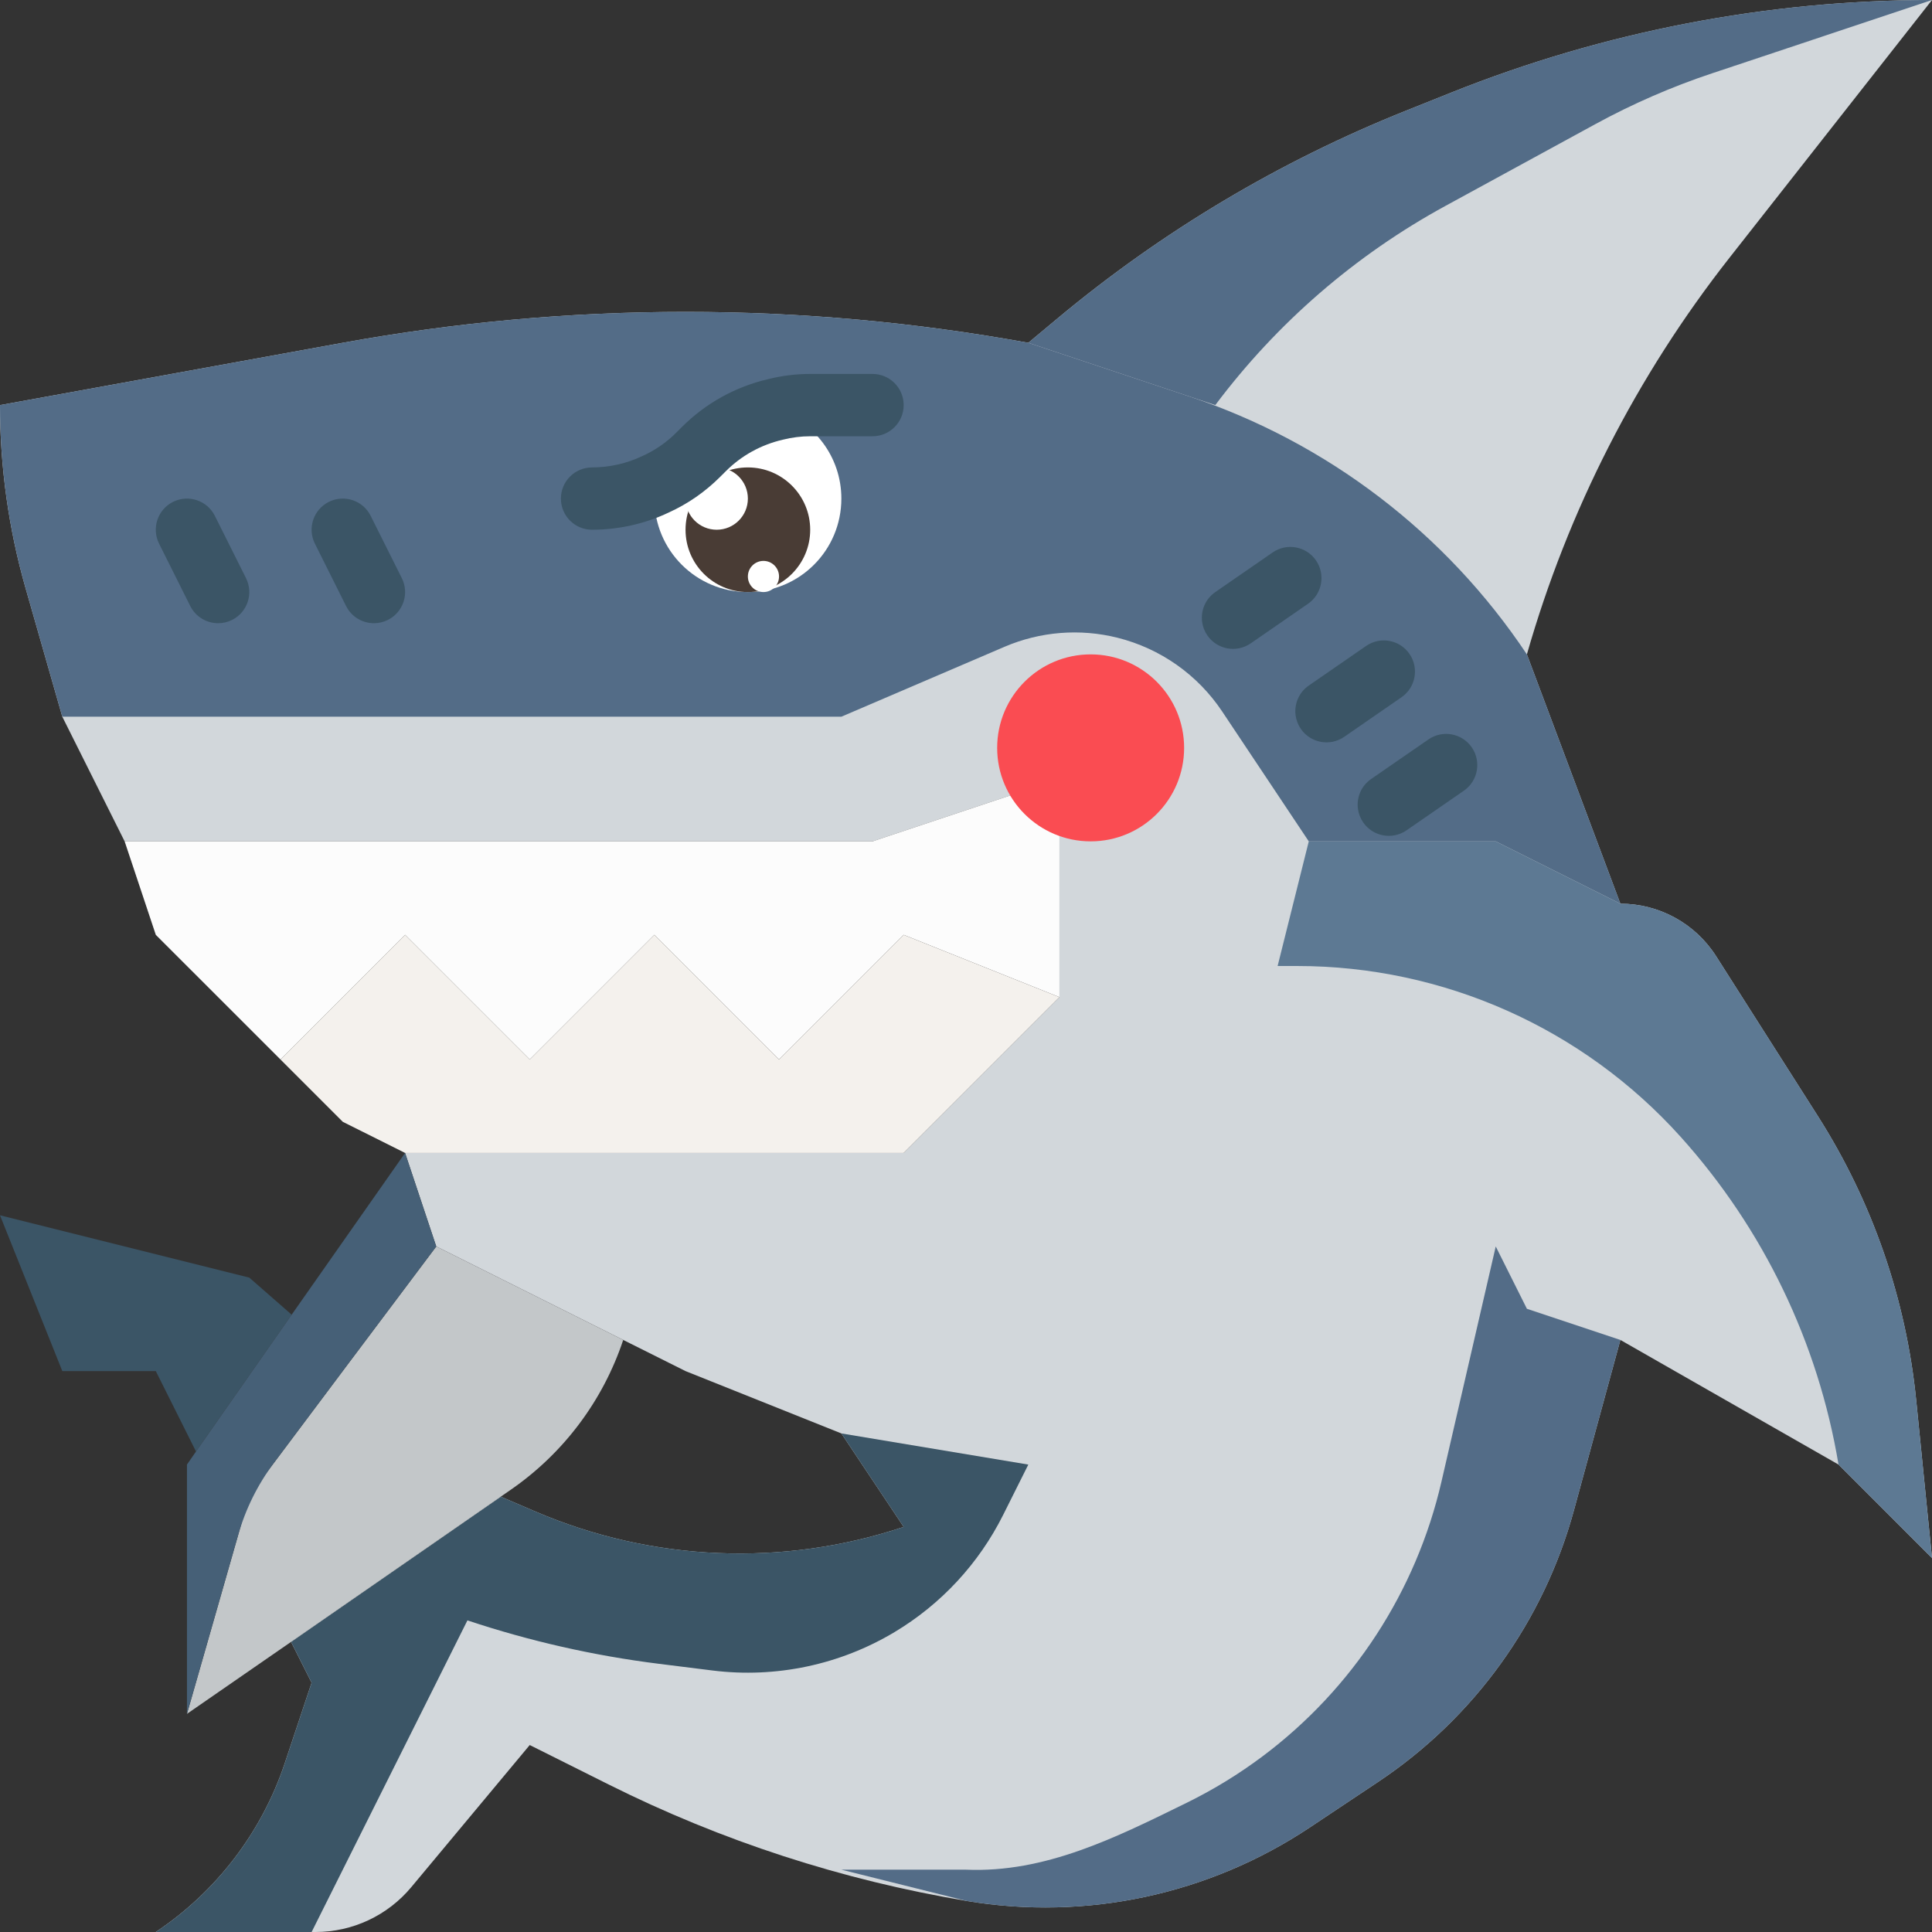 <svg height="512pt" viewBox="0 0 512 512" width="512pt" xmlns="http://www.w3.org/2000/svg"><rect x="0" y="0" width="512" height="512" fill="#333333" stroke="none"/><path d="m77.297 348.406-25.355 36.254-10.652-21.305h-24.773l-16.516-41.289 66.066 16.516zm0 0" fill="#3b5566"/><path d="m507.816 371.078 4.184 41.824-24.773-24.773-57.809-33.031-12.316 45.156c-8.031 29.457-26.449 55.008-51.852 71.945l-18.094 12.062c-26.73 17.82-59.242 24.797-90.934 19.516-32.996-5.5-64.984-15.902-94.902-30.859l-20.934-10.465-31.387 37.66c-6.273 7.531-15.57 11.887-25.375 11.887h-42.336c16.059-10.703 28.09-26.457 34.191-44.762l7.102-21.305-5.453-10.816 55.578-38.48 9.223 3.953c30.926 13.25 65.637 14.695 97.555 4.055l-16.516-24.773-41.293-16.516-66.062-33.031-8.258-24.777h132.129l41.289-41.289v-57.805l-49.547 16.516h-198.195l-16.516-33.035-9.711-33.984c-4.516-15.801-6.805-32.156-6.805-48.594l90.84-16.516c60.066-10.922 121.609-10.922 181.676 0l7.797-6.5c27.66-23.051 58.781-41.602 92.211-54.977l12.07-4.828c40.523-16.207 83.766-24.535 127.406-24.535l-53.695 68.34c-24.527 31.219-42.754 66.906-53.66 105.078l24.773 66.066c10.289 0 19.859 5.254 25.383 13.934l26.949 42.348c14.461 22.723 23.387 48.516 26.066 75.312zm0 0" fill="#d2d7db"/><path d="m41.289 247.742 33.035 33.031 33.031-33.031 33.031 33.031 33.031-33.031 33.035 33.031 33.031-33.031 41.289 16.516v-57.805l-49.547 16.516h-198.195zm0 0" fill="#fcfcfc"/><path d="m107.355 305.547-16.516-8.258-16.516-16.516 33.031-33.031 33.031 33.031 33.031-33.031 33.035 33.031 33.031-33.031 41.289 16.516-41.289 41.289zm0 0" fill="#f4f1ed"/><path d="m429.418 355.098-24.773-8.258-8.258-16.516-14.387 62.344c-6.707 29.066-23.477 54.828-47.344 72.727-6.34 4.754-13.082 8.883-20.133 12.344-18.867 9.266-37.523 18.637-58.523 17.746h-33.031l33.254 8.297c31.691 5.281 64.203-1.699 90.934-19.52l18.094-12.062c25.402-16.934 43.82-42.488 51.852-71.941zm0 0" fill="#536c87"/><path d="m16.516 189.934h206.453l43.234-18.527c9.453-4.051 19.973-4.895 29.953-2.398 11.355 2.84 21.25 9.809 27.742 19.551l22.941 34.41h49.547l33.031 16.516-24.773-66.066c-21.41-32.113-52.91-56.172-89.527-68.379l-42.602-14.199c-60.066-10.922-121.609-10.922-181.676 0l-90.84 16.516c0 16.434 2.289 32.789 6.805 48.594zm0 0" fill="#536c87"/><path d="m272.516 388.129-6.664 13.324c-6.434 12.871-16.406 23.641-28.746 31.043-14.512 8.707-31.52 12.297-48.312 10.199l-14.234-1.777c-17.234-2.156-34.211-6.008-50.688-11.5l-41.289 82.582h-41.293c16.059-10.703 28.09-26.457 34.191-44.762l7.102-21.305-5.453-10.816 55.578-38.48 9.223 3.953c30.926 13.25 65.637 14.695 97.555 4.055l-16.516-24.773zm0 0" fill="#3b5566"/><path d="m346.84 222.969h49.547l33.031 16.516c10.289 0 19.859 5.254 25.383 13.934l26.949 42.348c14.461 22.723 23.387 48.516 26.066 75.316l4.184 41.82-24.773-24.773c-5.395-32.359-19.918-62.504-41.863-86.887-25.918-28.797-62.844-45.242-101.59-45.242h-5.191zm0 0" fill="#5d7993"/><path d="m322.066 107.355c16.324-21.77 37.133-39.777 61.02-52.805l39.738-21.676c9.883-5.391 20.223-9.891 30.902-13.449l58.273-19.426c-43.641 0-86.883 8.328-127.402 24.535l-12.074 4.828c-33.43 13.375-64.547 31.926-92.207 54.977l-7.801 6.5zm0 0" fill="#536c87"/><path d="m165.16 355.098c-5.359 16.082-15.789 29.992-29.723 39.645l-2.73 1.891-55.578 38.484-27.582 19.074 13.543-47.316 2.977-10.488 26.176-34.934 23.371-31.129zm0 0" fill="#c3c7c9"/><path d="m115.613 330.324-23.371 31.129-19.641 26.211c-4.32 5.766-7.543 12.277-9.512 19.211l-13.543 47.32v-66.066l2.398-3.469 25.352-36.254 30.059-42.859zm0 0" fill="#466077"/><g fill="#3b5566"><path d="m57.812 165.16c-3.031 0-5.945-1.668-7.395-4.562l-8.258-16.52c-2.039-4.078-.387-9.039 3.695-11.078 4.09-2.031 9.039-.379 11.078 3.691l8.258 16.52c2.043 4.078.391 9.039-3.691 11.078-1.188.59-2.449.871-3.688.871zm0 0"/><path d="m99.105 165.16c-3.031 0-5.949-1.668-7.395-4.562l-8.258-16.52c-2.043-4.078-.387-9.039 3.691-11.078 4.094-2.031 9.047-.379 11.082 3.691l8.258 16.52c2.039 4.078.387 9.039-3.695 11.078-1.184.59-2.445.871-3.684.871zm0 0"/><path d="m318.586 164.867c-.426-3 .816-6.121 3.48-7.961l15.191-10.496c3.754-2.594 8.898-1.656 11.492 2.098 2.586 3.77 1.645 8.902-2.102 11.492l-15.191 10.496c-3.754 2.594-8.898 1.652-11.492-2.102-.75-1.09-1.207-2.301-1.379-3.527zm0 0"/><path d="m343.359 189.641c-.426-3 .816-6.121 3.48-7.961l15.195-10.496c3.75-2.594 8.895-1.652 11.488 2.102 2.586 3.766 1.645 8.898-2.102 11.488l-15.191 10.496c-3.754 2.594-8.898 1.652-11.492-2.102-.746-1.09-1.203-2.301-1.379-3.527zm0 0"/><path d="m359.875 214.414c-.426-3 .816-6.121 3.48-7.961l15.195-10.496c3.754-2.594 8.895-1.652 11.488 2.102 2.586 3.766 1.645 8.898-2.102 11.488l-15.191 10.496c-3.754 2.594-8.898 1.652-11.492-2.102-.746-1.09-1.203-2.301-1.379-3.527zm0 0"/></g><path d="m222.969 132.129c0 13.707-11.066 24.773-24.773 24.773-13.711 0-24.777-11.066-24.777-24.773 0-1.32.082-2.559.332-3.797 4.211-1.902 8.008-4.543 11.312-7.848l1.488-1.484c5.203-5.203 11.809-8.836 18.91-10.488 10.156 3.055 17.508 12.469 17.508 23.617zm0 0" fill="#fff"/><path d="m214.711 140.387c0 9.121-7.395 16.516-16.516 16.516-9.125 0-16.52-7.395-16.52-16.516 0-9.121 7.395-16.516 16.52-16.516 9.121 0 16.516 7.395 16.516 16.516zm0 0" fill="#493c35"/><path d="m198.195 132.129c0 4.562-3.699 8.258-8.262 8.258-4.559 0-8.258-3.695-8.258-8.258s3.699-8.258 8.258-8.258c4.562 0 8.262 3.695 8.262 8.258zm0 0" fill="#fff"/><path d="m206.453 152.773c0 2.281-1.852 4.129-4.129 4.129-2.281 0-4.129-1.848-4.129-4.129s1.848-4.129 4.129-4.129c2.277 0 4.129 1.848 4.129 4.129zm0 0" fill="#fff"/><path d="m156.902 140.387c-4.559 0-8.258-3.695-8.258-8.258s3.699-8.258 8.258-8.258c4.582 0 9.18-1.039 13.301-3 3.434-1.547 6.422-3.629 9.023-6.227l1.484-1.484c6.289-6.289 14.199-10.676 22.879-12.691 3.598-.902 7.379-1.371 11.121-1.371h16.516c4.562 0 8.258 3.691 8.258 8.258 0 4.562-3.699 8.258-8.258 8.258h-16.516c-2.395 0-4.836.305-7.254.91-5.797 1.348-10.965 4.219-15.07 8.316l-1.484 1.48c-4.012 4.02-8.641 7.227-13.75 9.535-6.176 2.941-13.23 4.531-20.25 4.531zm0 0" fill="#3b5566"/><path d="m313.805 198.195c0 13.68-11.09 24.773-24.773 24.773-13.68 0-24.773-11.094-24.773-24.773 0-13.684 11.094-24.777 24.773-24.777 13.684 0 24.773 11.094 24.773 24.777zm0 0" fill="#fa4c52"/></svg>
